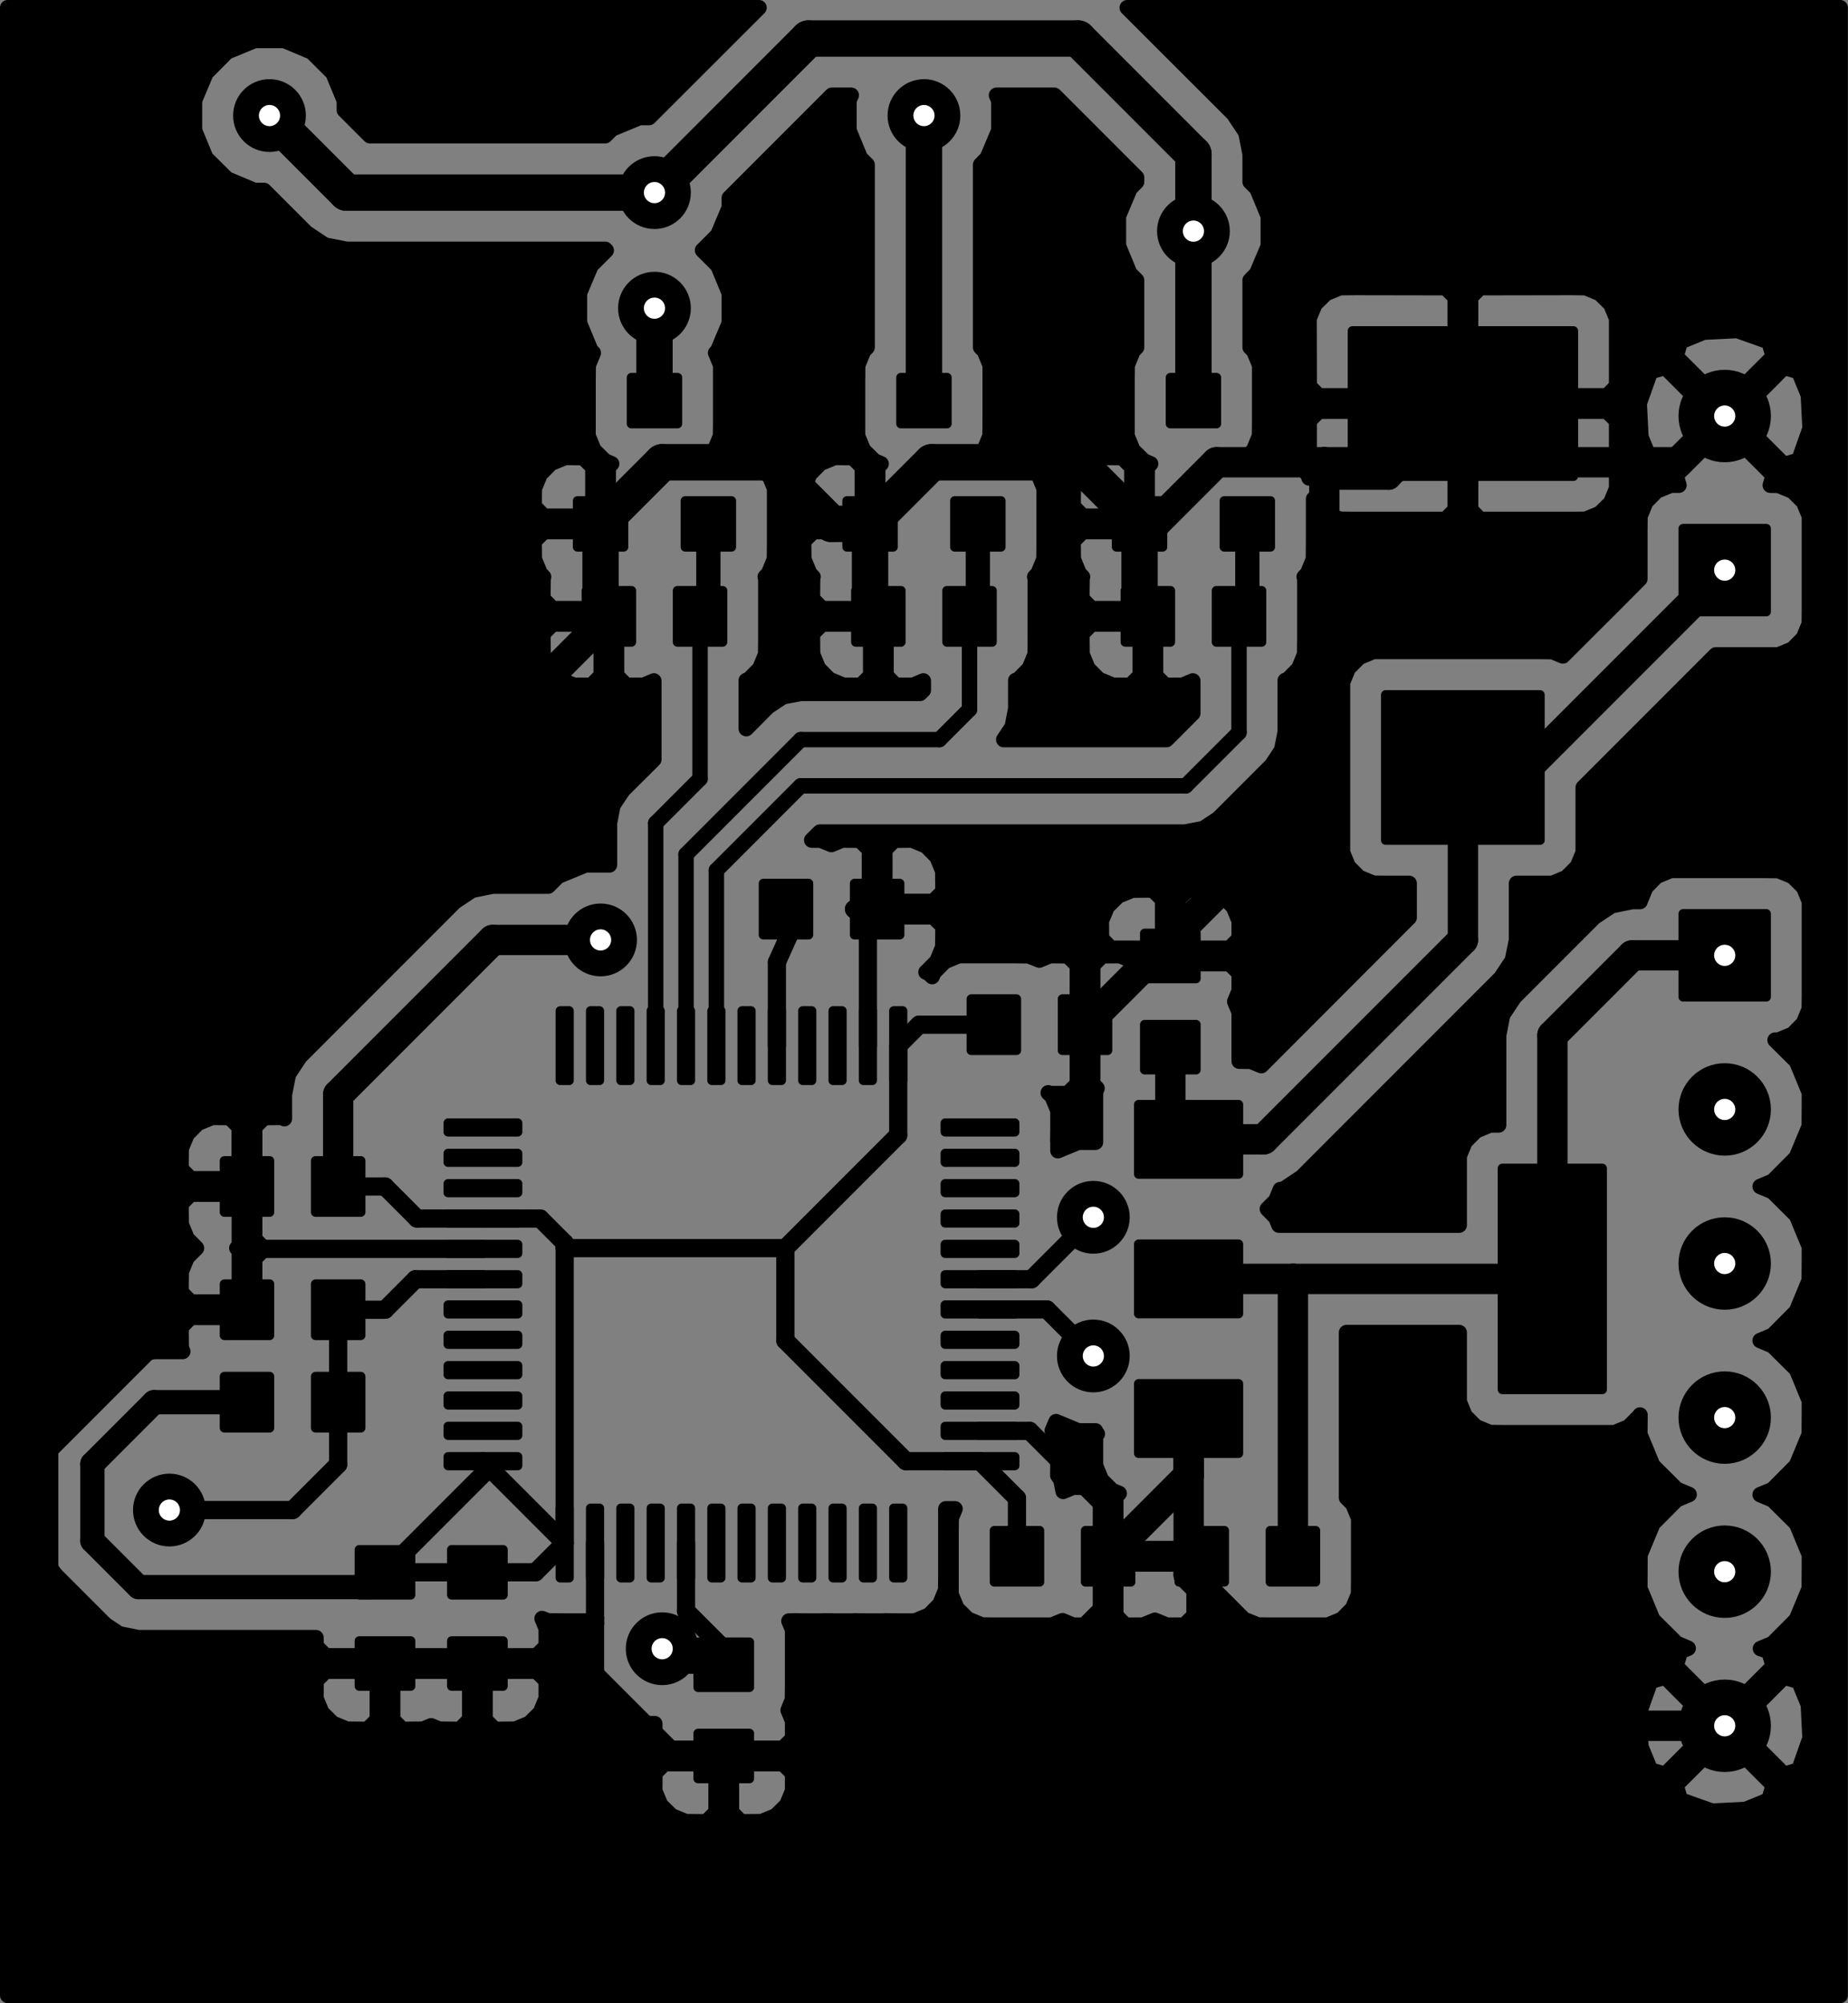 <?xml version="1.0" encoding="UTF-8" standalone="no"?>
<!-- Created with Inkscape (http://www.inkscape.org/) -->

<svg
   xmlns:dc="http://purl.org/dc/elements/1.1/"
   xmlns:cc="http://creativecommons.org/ns#"
   xmlns:rdf="http://www.w3.org/1999/02/22-rdf-syntax-ns#"
   xmlns:svg="http://www.w3.org/2000/svg"
   xmlns="http://www.w3.org/2000/svg"
   version="1.1"
   width="108.006"
   height="117.006"
   viewBox="0 0 12000.643 13000.678"
   id="svg2">
  <rect x="0" y="0" width="12000.643" height="13000.678" fill="#808080" stroke="none"/>
  <title
     id="title4">SVG Picture created as rxlamp-Back.svg date 2013/03/29 05:04:04 </title>
  <desc
     id="desc6">Picture generated by PCBNEW </desc>
  <defs
     id="defs656" />
  <g
     transform="translate(-18000.004,-19000.001)"
     id="g8"
     style="fill:#000000;fill-opacity:1;stroke:#000000;stroke-linecap:round;stroke-linejoin:round;stroke-opacity:1" />
  <g
     transform="translate(-18000.004,-19000.001)"
     id="g10"
     style="fill:#000000;fill-opacity:0;stroke:#000000;stroke-width:60;stroke-linecap:round;stroke-linejoin:round;stroke-opacity:1" />
  <g
     transform="translate(-18000.004,-19000.001)"
     id="g614"
     style="fill:#ffffff;fill-opacity:0;stroke:#ffffff;stroke-width:60;stroke-linecap:round;stroke-linejoin:round;stroke-opacity:1" />
  <g
     transform="translate(-18000.004,-19000.001)"
     id="g3635">
    <title
       id="title3957">rxlamp-cupper-back</title>
    <g
       id="g12"
       style="fill:#000000;fill-opacity:1;stroke:#000000;stroke-width:60;stroke-linecap:round;stroke-linejoin:round;stroke-opacity:1">
      <polyline
         id="polyline14"
         points="21750,22550 21750,22250 22050,22250 22050,22550 21750,22550 "
         style="fill-rule:evenodd" />
      <polyline
         id="polyline16"
         points="22450,22550 22450,22250 22750,22250 22750,22550 22450,22550 "
         style="fill-rule:evenodd" />
      <polyline
         id="polyline18"
         points="22100,21750 22100,21450 22400,21450 22400,21750 22100,21750 "
         style="fill-rule:evenodd" />
      <polyline
         id="polyline20"
         points="23500,22550 23500,22250 23800,22250 23800,22550 23500,22550 "
         style="fill-rule:evenodd" />
      <polyline
         id="polyline22"
         points="24200,22550 24200,22250 24500,22250 24500,22550 24200,22550 "
         style="fill-rule:evenodd" />
      <polyline
         id="polyline24"
         points="23850,21750 23850,21450 24150,21450 24150,21750 23850,21750 "
         style="fill-rule:evenodd" />
      <polyline
         id="polyline26"
         points="25250,22550 25250,22250 25550,22250 25550,22550 25250,22550 "
         style="fill-rule:evenodd" />
      <polyline
         id="polyline28"
         points="25950,22550 25950,22250 26250,22250 26250,22550 25950,22550 "
         style="fill-rule:evenodd" />
      <polyline
         id="polyline30"
         points="25600,21750 25600,21450 25900,21450 25900,21750 25600,21750 "
         style="fill-rule:evenodd" />
      <polyline
         id="polyline32"
         points="26043,28432 25394,28432 25394,27980 26043,27980 26043,28432 "
         style="fill-rule:evenodd" />
      <polyline
         id="polyline34"
         points="26043,27526 25394,27526 25394,27074 26043,27074 26043,27526 "
         style="fill-rule:evenodd" />
      <polyline
         id="polyline36"
         points="26043,26620 25394,26620 25394,26168 26043,26168 26043,26620 "
         style="fill-rule:evenodd" />
      <polyline
         id="polyline38"
         points="28405,28018 27756,28018 27756,26582 28405,26582 28405,28018 "
         style="fill-rule:evenodd" />
      <polyline
         id="polyline40"
         points="23251,24733 23251,25067 22957,25067 22957,24733 23251,24733 "
         style="fill-rule:evenodd" />
      <polyline
         id="polyline42"
         points="23843,24733 23843,25067 23549,25067 23549,24733 23843,24733 "
         style="fill-rule:evenodd" />
      <polyline
         id="polyline44"
         points="22533,30249 22867,30249 22867,30543 22533,30543 22533,30249 "
         style="fill-rule:evenodd" />
      <polyline
         id="polyline46"
         points="22533,29657 22867,29657 22867,29951 22533,29951 22533,29657 "
         style="fill-rule:evenodd" />
      <polyline
         id="polyline48"
         points="19751,27933 19751,28267 19457,28267 19457,27933 19751,27933 "
         style="fill-rule:evenodd" />
      <polyline
         id="polyline50"
         points="20343,27933 20343,28267 20049,28267 20049,27933 20343,27933 "
         style="fill-rule:evenodd" />
      <polyline
         id="polyline52"
         points="25899,23167 25899,22833 26193,22833 26193,23167 25899,23167 "
         style="fill-rule:evenodd" />
      <polyline
         id="polyline54"
         points="25307,23167 25307,22833 25601,22833 25601,23167 25307,23167 "
         style="fill-rule:evenodd" />
      <polyline
         id="polyline56"
         points="24149,23167 24149,22833 24443,22833 24443,23167 24149,23167 "
         style="fill-rule:evenodd" />
      <polyline
         id="polyline58"
         points="23557,23167 23557,22833 23851,22833 23851,23167 23557,23167 "
         style="fill-rule:evenodd" />
      <polyline
         id="polyline60"
         points="22399,23167 22399,22833 22693,22833 22693,23167 22399,23167 "
         style="fill-rule:evenodd" />
      <polyline
         id="polyline62"
         points="21807,23167 21807,22833 22101,22833 22101,23167 21807,23167 "
         style="fill-rule:evenodd" />
      <polyline
         id="polyline64"
         points="29470,22970 28930,22970 28930,22430 29470,22430 29470,22970 "
         style="fill-rule:evenodd" />
      <circle
         cx="29200"
         cy="21700"
         r="270"
         id="circle66" />
      <polyline
         id="polyline68"
         points="28930,24930 29470,24930 29470,25470 28930,25470 28930,24930 "
         style="fill-rule:evenodd" />
      <circle
         cx="29200"
         cy="26200"
         r="270"
         id="circle70" />
      <circle
         cx="29200"
         cy="27200"
         r="270"
         id="circle72" />
      <circle
         cx="29200"
         cy="28200"
         r="270"
         id="circle74" />
      <circle
         cx="29200"
         cy="29200"
         r="270"
         id="circle76" />
      <circle
         cx="29200"
         cy="30200"
         r="270"
         id="circle78" />
      <polyline
         id="polyline80"
         points="21362,27921 20910,27921 20910,27863 21362,27863 21362,27921 "
         style="fill-rule:evenodd" />
      <polyline
         id="polyline82"
         points="21362,27724 20910,27724 20910,27666 21362,27666 21362,27724 "
         style="fill-rule:evenodd" />
      <polyline
         id="polyline84"
         points="21362,27527 20910,27527 20910,27469 21362,27469 21362,27527 "
         style="fill-rule:evenodd" />
      <polyline
         id="polyline86"
         points="21362,27331 20910,27331 20910,27273 21362,27273 21362,27331 "
         style="fill-rule:evenodd" />
      <polyline
         id="polyline88"
         points="21362,27134 20910,27134 20910,27076 21362,27076 21362,27134 "
         style="fill-rule:evenodd" />
      <polyline
         id="polyline90"
         points="21362,28512 20910,28512 20910,28454 21362,28454 21362,28512 "
         style="fill-rule:evenodd" />
      <polyline
         id="polyline92"
         points="21362,28315 20910,28315 20910,28257 21362,28257 21362,28315 "
         style="fill-rule:evenodd" />
      <polyline
         id="polyline94"
         points="21362,28118 20910,28118 20910,28060 21362,28060 21362,28118 "
         style="fill-rule:evenodd" />
      <polyline
         id="polyline96"
         points="21696,26012 21638,26012 21638,25560 21696,25560 21696,26012 "
         style="fill-rule:evenodd" />
      <polyline
         id="polyline98"
         points="21893,26012 21835,26012 21835,25560 21893,25560 21893,26012 "
         style="fill-rule:evenodd" />
      <polyline
         id="polyline100"
         points="22090,26012 22032,26012 22032,25560 22090,25560 22090,26012 "
         style="fill-rule:evenodd" />
      <polyline
         id="polyline102"
         points="22287,26012 22229,26012 22229,25560 22287,25560 22287,26012 "
         style="fill-rule:evenodd" />
      <polyline
         id="polyline104"
         points="22484,26012 22426,26012 22426,25560 22484,25560 22484,26012 "
         style="fill-rule:evenodd" />
      <polyline
         id="polyline106"
         points="22681,26012 22623,26012 22623,25560 22681,25560 22681,26012 "
         style="fill-rule:evenodd" />
      <polyline
         id="polyline108"
         points="22877,26012 22819,26012 22819,25560 22877,25560 22877,26012 "
         style="fill-rule:evenodd" />
      <polyline
         id="polyline110"
         points="23074,26012 23016,26012 23016,25560 23074,25560 23074,26012 "
         style="fill-rule:evenodd" />
      <polyline
         id="polyline112"
         points="24590,26346 24138,26346 24138,26288 24590,26288 24590,26346 "
         style="fill-rule:evenodd" />
      <polyline
         id="polyline114"
         points="24590,26543 24138,26543 24138,26485 24590,26485 24590,26543 "
         style="fill-rule:evenodd" />
      <polyline
         id="polyline116"
         points="24590,26740 24138,26740 24138,26682 24590,26682 24590,26740 "
         style="fill-rule:evenodd" />
      <polyline
         id="polyline118"
         points="24590,26937 24138,26937 24138,26879 24590,26879 24590,26937 "
         style="fill-rule:evenodd" />
      <polyline
         id="polyline120"
         points="24590,27134 24138,27134 24138,27076 24590,27076 24590,27134 "
         style="fill-rule:evenodd" />
      <polyline
         id="polyline122"
         points="24590,27331 24138,27331 24138,27273 24590,27273 24590,27331 "
         style="fill-rule:evenodd" />
      <polyline
         id="polyline124"
         points="24590,27527 24138,27527 24138,27469 24590,27469 24590,27527 "
         style="fill-rule:evenodd" />
      <polyline
         id="polyline126"
         points="24590,27724 24138,27724 24138,27666 24590,27666 24590,27724 "
         style="fill-rule:evenodd" />
      <polyline
         id="polyline128"
         points="23862,29240 23804,29240 23804,28788 23862,28788 23862,29240 "
         style="fill-rule:evenodd" />
      <polyline
         id="polyline130"
         points="23665,29240 23607,29240 23607,28788 23665,28788 23665,29240 "
         style="fill-rule:evenodd" />
      <polyline
         id="polyline132"
         points="23468,29240 23410,29240 23410,28788 23468,28788 23468,29240 "
         style="fill-rule:evenodd" />
      <polyline
         id="polyline134"
         points="23271,29240 23213,29240 23213,28788 23271,28788 23271,29240 "
         style="fill-rule:evenodd" />
      <polyline
         id="polyline136"
         points="23074,29240 23016,29240 23016,28788 23074,28788 23074,29240 "
         style="fill-rule:evenodd" />
      <polyline
         id="polyline138"
         points="22877,29240 22819,29240 22819,28788 22877,28788 22877,29240 "
         style="fill-rule:evenodd" />
      <polyline
         id="polyline140"
         points="22681,29240 22623,29240 22623,28788 22681,28788 22681,29240 "
         style="fill-rule:evenodd" />
      <polyline
         id="polyline142"
         points="22484,29240 22426,29240 22426,28788 22484,28788 22484,29240 "
         style="fill-rule:evenodd" />
      <polyline
         id="polyline144"
         points="21362,26937 20910,26937 20910,26879 21362,26879 21362,26937 "
         style="fill-rule:evenodd" />
      <polyline
         id="polyline146"
         points="21362,26740 20910,26740 20910,26682 21362,26682 21362,26740 "
         style="fill-rule:evenodd" />
      <polyline
         id="polyline148"
         points="21362,26543 20910,26543 20910,26485 21362,26485 21362,26543 "
         style="fill-rule:evenodd" />
      <polyline
         id="polyline150"
         points="21362,26346 20910,26346 20910,26288 21362,26288 21362,26346 "
         style="fill-rule:evenodd" />
      <polyline
         id="polyline152"
         points="23271,26012 23213,26012 23213,25560 23271,25560 23271,26012 "
         style="fill-rule:evenodd" />
      <polyline
         id="polyline154"
         points="23468,26012 23410,26012 23410,25560 23468,25560 23468,26012 "
         style="fill-rule:evenodd" />
      <polyline
         id="polyline156"
         points="23665,26012 23607,26012 23607,25560 23665,25560 23665,26012 "
         style="fill-rule:evenodd" />
      <polyline
         id="polyline158"
         points="23862,26012 23804,26012 23804,25560 23862,25560 23862,26012 "
         style="fill-rule:evenodd" />
      <polyline
         id="polyline160"
         points="24590,27921 24138,27921 24138,27863 24590,27863 24590,27921 "
         style="fill-rule:evenodd" />
      <polyline
         id="polyline162"
         points="24590,28118 24138,28118 24138,28060 24590,28060 24590,28118 "
         style="fill-rule:evenodd" />
      <polyline
         id="polyline164"
         points="24590,28315 24138,28315 24138,28257 24590,28257 24590,28315 "
         style="fill-rule:evenodd" />
      <polyline
         id="polyline166"
         points="24590,28512 24138,28512 24138,28454 24590,28454 24590,28512 "
         style="fill-rule:evenodd" />
      <polyline
         id="polyline168"
         points="22287,29240 22229,29240 22229,28788 22287,28788 22287,29240 "
         style="fill-rule:evenodd" />
      <polyline
         id="polyline170"
         points="22090,29240 22032,29240 22032,28788 22090,28788 22090,29240 "
         style="fill-rule:evenodd" />
      <polyline
         id="polyline172"
         points="21893,29240 21835,29240 21835,28788 21893,28788 21893,29240 "
         style="fill-rule:evenodd" />
      <polyline
         id="polyline174"
         points="21696,29240 21638,29240 21638,28788 21696,28788 21696,29240 "
         style="fill-rule:evenodd" />
      <polyline
         id="polyline176"
         points="26998,23509 28001,23509 28001,24453 26998,24453 26998,23509 "
         style="fill-rule:evenodd" />
      <polyline
         id="polyline178"
         points="26782,21147 28218,21147 28218,22091 26782,22091 26782,21147 "
         style="fill-rule:evenodd" />
      <polyline
         id="polyline180"
         points="19751,27333 19751,27667 19457,27667 19457,27333 19751,27333 "
         style="fill-rule:evenodd" />
      <polyline
         id="polyline182"
         points="20343,27333 20343,27667 20049,27667 20049,27333 20343,27333 "
         style="fill-rule:evenodd" />
      <polyline
         id="polyline184"
         points="21267,29351 20933,29351 20933,29057 21267,29057 21267,29351 "
         style="fill-rule:evenodd" />
      <polyline
         id="polyline186"
         points="21267,29943 20933,29943 20933,29649 21267,29649 21267,29943 "
         style="fill-rule:evenodd" />
      <polyline
         id="polyline188"
         points="20049,26867 20049,26533 20343,26533 20343,26867 20049,26867 "
         style="fill-rule:evenodd" />
      <polyline
         id="polyline190"
         points="19457,26867 19457,26533 19751,26533 19751,26867 19457,26867 "
         style="fill-rule:evenodd" />
      <polyline
         id="polyline192"
         points="20667,29351 20333,29351 20333,29057 20667,29057 20667,29351 "
         style="fill-rule:evenodd" />
      <polyline
         id="polyline194"
         points="20667,29943 20333,29943 20333,29649 20667,29649 20667,29943 "
         style="fill-rule:evenodd" />
      <polyline
         id="polyline196"
         points="24601,25483 24601,25817 24307,25817 24307,25483 24601,25483 "
         style="fill-rule:evenodd" />
      <polyline
         id="polyline198"
         points="25193,25483 25193,25817 24899,25817 24899,25483 25193,25483 "
         style="fill-rule:evenodd" />
      <polyline
         id="polyline200"
         points="24751,28933 24751,29267 24457,29267 24457,28933 24751,28933 "
         style="fill-rule:evenodd" />
      <polyline
         id="polyline202"
         points="25343,28933 25343,29267 25049,29267 25049,28933 25343,28933 "
         style="fill-rule:evenodd" />
      <polyline
         id="polyline204"
         points="26249,29267 26249,28933 26543,28933 26543,29267 26249,29267 "
         style="fill-rule:evenodd" />
      <polyline
         id="polyline206"
         points="25657,29267 25657,28933 25951,28933 25951,29267 25657,29267 "
         style="fill-rule:evenodd" />
      <polyline
         id="polyline208"
         points="25433,25649 25767,25649 25767,25943 25433,25943 25433,25649 "
         style="fill-rule:evenodd" />
      <polyline
         id="polyline210"
         points="25433,25057 25767,25057 25767,25351 25433,25351 25433,25057 "
         style="fill-rule:evenodd" />
      <circle
         cx="22300"
         cy="29700"
         r="206.22"
         id="circle212" />
      <circle
         cx="25100"
         cy="26900"
         r="206.22"
         id="circle214" />
      <circle
         cx="25100"
         cy="27800"
         r="206.22"
         id="circle216" />
      <circle
         cx="19100"
         cy="28800"
         r="206.22"
         id="circle218" />
      <circle
         cx="21900"
         cy="25100"
         r="206.22"
         id="circle220" />
      <circle
         cx="24000"
         cy="19750"
         r="206.22"
         id="circle222" />
      <circle
         cx="19750"
         cy="19750"
         r="206.22"
         id="circle224" />
      <circle
         cx="22250"
         cy="20250"
         r="206.22"
         id="circle226" />
      <circle
         cx="25750"
         cy="20500"
         r="206.22"
         id="circle228" />
      <circle
         cx="22250"
         cy="21000"
         r="206.22"
         id="circle230" />
    </g>
    <g
       id="g232"
       style="fill:#000000;fill-opacity:1;stroke:#000000;stroke-width:100;stroke-linecap:round;stroke-linejoin:round;stroke-opacity:1">
      <path
         d="m 22258,25786 0,-1444"
         id="path234" />
      <path
         d="m 22546,24054 0,-1054"
         id="path236" />
      <path
         d="m 22258,24342 288,-288"
         id="path238" />
    </g>
    <g
       id="g240"
       style="fill:#000000;fill-opacity:1;stroke:#000000;stroke-width:157.48;stroke-linecap:round;stroke-linejoin:round;stroke-opacity:1">
      <path
         d="m 22600,22400 0,546"
         id="path242" />
      <path
         d="m 22600,22946 -54,54"
         id="path244" />
    </g>
    <g
       id="g246"
       style="fill:#000000;fill-opacity:1;stroke:#000000;stroke-width:118.11;stroke-linecap:round;stroke-linejoin:round;stroke-opacity:1">
      <path
         d="m 22700,29804 -296,0"
         id="path248" />
      <path
         d="m 22404,29804 -104,-104"
         id="path250" />
      <path
         d="m 22700,29804 0,-104"
         id="path252" />
      <path
         d="m 22455,29455 0,-441"
         id="path254" />
      <path
         d="m 22700,29700 -245,-245"
         id="path256" />
    </g>
    <g
       id="g258"
       style="fill:#000000;fill-opacity:1;stroke:#000000;stroke-width:100;stroke-linecap:round;stroke-linejoin:round;stroke-opacity:1">
      <path
         d="m 22455,25786 0,-1241"
         id="path260" />
      <path
         d="m 24296,23604 0,-604"
         id="path262" />
      <path
         d="m 24100,23800 196,-196"
         id="path264" />
      <path
         d="m 23200,23800 900,0"
         id="path266" />
      <path
         d="m 22455,24545 745,-745"
         id="path268" />
    </g>
    <g
       id="g270"
       style="fill:#000000;fill-opacity:1;stroke:#000000;stroke-width:157.48;stroke-linecap:round;stroke-linejoin:round;stroke-opacity:1">
      <path
         d="m 24350,22400 0,546"
         id="path272" />
      <path
         d="m 24350,22946 -54,54"
         id="path274" />
    </g>
    <g
       id="g276"
       style="fill:#000000;fill-opacity:1;stroke:#000000;stroke-width:118.11;stroke-linecap:round;stroke-linejoin:round;stroke-opacity:1">
      <path
         d="m 24364,27302 334,0"
         id="path278" />
      <path
         d="m 24698,27302 402,-402"
         id="path280" />
      <path
         d="m 24364,27498 434,0"
         id="path282" />
      <path
         d="m 24798,27498 302,302"
         id="path284" />
      <path
         d="m 20196,28100 0,404"
         id="path286" />
      <path
         d="m 19900,28800 -800,0"
         id="path288" />
      <path
         d="m 20196,28504 -296,296"
         id="path290" />
      <path
         d="m 20196,28100 0,-600"
         id="path292" />
      <path
         d="m 20196,27500 304,0"
         id="path294" />
      <path
         d="m 20698,27302 438,0"
         id="path296" />
      <path
         d="m 20500,27500 198,-198"
         id="path298" />
    </g>
    <g
       id="g300"
       style="fill:#000000;fill-opacity:1;stroke:#000000;stroke-width:100;stroke-linecap:round;stroke-linejoin:round;stroke-opacity:1">
      <path
         d="m 22652,25786 0,-1138"
         id="path302" />
      <path
         d="m 26046,23754 0,-754"
         id="path304" />
      <path
         d="m 25700,24100 346,-346"
         id="path306" />
      <path
         d="m 23200,24100 2500,0"
         id="path308" />
      <path
         d="m 22652,24648 548,-548"
         id="path310" />
    </g>
    <g
       id="g312"
       style="fill:#000000;fill-opacity:1;stroke:#000000;stroke-width:157.48;stroke-linecap:round;stroke-linejoin:round;stroke-opacity:1">
      <path
         d="m 26100,22400 0,546"
         id="path314" />
      <path
         d="m 26100,22946 -54,54"
         id="path316" />
      <path
         d="m 19604,28100 -604,0"
         id="path318" />
      <path
         d="m 20404,29300 96,-96"
         id="path320" />
      <path
         d="m 18900,29300 1504,0"
         id="path322" />
      <path
         d="m 18600,29000 300,300"
         id="path324" />
      <path
         d="m 18600,28500 0,500"
         id="path326" />
      <path
         d="m 19000,28100 -400,400"
         id="path328" />
    </g>
    <g
       id="g330"
       style="fill:#000000;fill-opacity:1;stroke:#000000;stroke-width:196.85;stroke-linecap:round;stroke-linejoin:round;stroke-opacity:1">
      <path
         d="m 26396,29100 0,-1800"
         id="path332" />
      <path
         d="m 26396,27300 4,0"
         id="path334" />
      <path
         d="m 20196,26700 0,-596"
         id="path336" />
      <path
         d="m 21200,25100 700,0"
         id="path338" />
      <path
         d="m 20196,26104 1004,-1004"
         id="path340" />
      <path
         d="m 28081,27300 0,-1581"
         id="path342" />
      <path
         d="m 28081,25719 519,-519"
         id="path344" />
      <path
         d="m 28600,25200 600,0"
         id="path346" />
      <path
         d="m 25719,27300 681,0"
         id="path348" />
      <path
         d="m 26400,27300 1681,0"
         id="path350" />
    </g>
    <g
       id="g352"
       style="fill:#000000;fill-opacity:1;stroke:#000000;stroke-width:118.11;stroke-linecap:round;stroke-linejoin:round;stroke-opacity:1">
      <path
         d="m 24454,25650 -485,0"
         id="path354" />
      <path
         d="m 23969,25650 -136,136"
         id="path356" />
      <path
         d="m 24604,29100 0,-377"
         id="path358" />
      <path
         d="m 24604,28723 -240,-240"
         id="path360" />
      <path
         d="m 21136,28483 0,85"
         id="path362" />
      <path
         d="m 21136,28568 -636,636"
         id="path364" />
      <path
         d="m 24364,28483 -481,0"
         id="path366" />
      <path
         d="m 23100,27700 0,-600"
         id="path368" />
      <path
         d="m 23883,28483 -783,-783"
         id="path370" />
      <path
         d="m 21667,27100 1433,0"
         id="path372" />
      <path
         d="m 23833,26367 0,-581"
         id="path374" />
      <path
         d="m 23100,27100 733,-733"
         id="path376" />
      <path
         d="m 21136,26908 372,0"
         id="path378" />
      <path
         d="m 21667,27067 0,33"
         id="path380" />
      <path
         d="m 21667,27100 0,1914"
         id="path382" />
      <path
         d="m 21508,26908 159,159"
         id="path384" />
      <path
         d="m 21136,28483 531,531"
         id="path386" />
      <path
         d="m 21100,29204 377,0"
         id="path388" />
      <path
         d="m 21477,29204 190,-190"
         id="path390" />
      <path
         d="m 20500,29204 600,0"
         id="path392" />
      <path
         d="m 20196,26700 304,0"
         id="path394" />
      <path
         d="m 20708,26908 428,0"
         id="path396" />
      <path
         d="m 20500,26700 208,208"
         id="path398" />
    </g>
    <g
       id="g400"
       style="fill:#000000;fill-opacity:1;stroke:#000000;stroke-width:196.85;stroke-linecap:round;stroke-linejoin:round;stroke-opacity:1">
      <path
         d="m 25600,25796 0,479"
         id="path402" />
      <path
         d="m 25600,26275 119,119"
         id="path404" />
      <path
         d="m 25719,26394 487,0"
         id="path406" />
      <path
         d="m 27500,25100 0,-1119"
         id="path408" />
      <path
         d="m 26206,26394 1294,-1294"
         id="path410" />
      <path
         d="m 27500,23981 419,0"
         id="path412" />
      <path
         d="m 27919,23981 1281,-1281"
         id="path414" />
    </g>
    <g
       id="g416"
       style="fill:#000000;fill-opacity:1;stroke:#000000;stroke-width:157.48;stroke-linecap:round;stroke-linejoin:round;stroke-opacity:1">
      <path
         d="m 26600,22100 419,0"
         id="path418" />
      <path
         d="m 27019,22100 481,-481"
         id="path420" />
      <path
         d="m 25046,25650 4,0"
         id="path422" />
      <path
         d="m 25050,25650 446,-446"
         id="path424" />
      <path
         d="m 25496,25204 104,0"
         id="path426" />
    </g>
    <g
       id="g428"
       style="fill:#000000;fill-opacity:1;stroke:#000000;stroke-width:196.85;stroke-linecap:round;stroke-linejoin:round;stroke-opacity:1">
      <path
         d="m 19604,26700 0,-1350"
         id="path430" />
      <path
         d="m 19604,25350 2350,-2350"
         id="path432" />
    </g>
    <g
       id="g434"
       style="fill:#000000;fill-opacity:1;stroke:#000000;stroke-width:157.48;stroke-linecap:round;stroke-linejoin:round;stroke-opacity:1">
      <path
         d="m 19604,27500 -404,0"
         id="path436" />
      <path
         d="m 18896,29796 1604,0"
         id="path438" />
      <path
         d="m 18300,29200 596,596"
         id="path440" />
      <path
         d="m 18300,28400 0,800"
         id="path442" />
      <path
         d="m 19200,27500 -900,900"
         id="path444" />
    </g>
    <g
       id="g446"
       style="fill:#000000;fill-opacity:1;stroke:#000000;stroke-width:118.11;stroke-linecap:round;stroke-linejoin:round;stroke-opacity:1">
      <path
         d="m 19604,27004 0,-304"
         id="path448" />
      <path
         d="m 19705,27105 -101,-101"
         id="path450" />
      <path
         d="m 19604,27500 0,-294"
         id="path452" />
      <path
         d="m 21136,27105 -1431,0"
         id="path454" />
      <path
         d="m 19604,27206 101,-101"
         id="path456" />
    </g>
    <g
       id="g458"
       style="fill:#000000;fill-opacity:1;stroke:#000000;stroke-width:196.85;stroke-linecap:round;stroke-linejoin:round;stroke-opacity:1">
      <path
         d="m 25050,25650 1550,-1550"
         id="path460" />
      <path
         d="m 26600,24100 0,-2000"
         id="path462" />
      <path
         d="m 26600,22100 0,-100"
         id="path464" />
      <path
         d="m 25719,28206 0,1013"
         id="path466" />
      <path
         d="m 26700,30200 2500,0"
         id="path468" />
      <path
         d="m 25719,29219 981,981"
         id="path470" />
      <path
         d="m 25719,28206 0,371"
         id="path472" />
      <path
         d="m 25719,28577 -523,523"
         id="path474" />
      <path
         d="m 25400,22400 100,0"
         id="path476" />
      <path
         d="m 25500,22400 400,-400"
         id="path478" />
      <path
         d="m 25900,22000 700,0"
         id="path480" />
      <path
         d="m 28900,22000 300,-300"
         id="path482" />
      <path
         d="m 26600,22000 2300,0"
         id="path484" />
    </g>
    <g
       id="g486"
       style="fill:#000000;fill-opacity:1;stroke:#000000;stroke-width:118.11;stroke-linecap:round;stroke-linejoin:round;stroke-opacity:1">
      <path
         d="m 23546,24900 1154,0"
         id="path488" />
      <path
         d="m 23636,24990 -90,-90"
         id="path490" />
      <path
         d="m 23636,25786 0,-796"
         id="path492" />
      <path
         d="m 24700,24900 346,346"
         id="path494" />
      <path
         d="m 25046,25246 0,404"
         id="path496" />
      <path
         d="m 22700,30396 1504,0"
         id="path498" />
      <path
         d="m 25196,29404 0,-304"
         id="path500" />
      <path
         d="m 24204,30396 992,-992"
         id="path502" />
      <path
         d="m 24364,28286 322,0"
         id="path504" />
      <path
         d="m 24686,28286 510,510"
         id="path506" />
      <path
         d="m 25196,28796 0,304"
         id="path508" />
      <path
         d="m 21864,29500 0,364"
         id="path510" />
      <path
         d="m 22396,30396 304,0"
         id="path512" />
      <path
         d="m 21864,29864 532,532"
         id="path514" />
      <path
         d="m 21100,29796 504,0"
         id="path516" />
      <path
         d="m 21864,29536 0,-36"
         id="path518" />
      <path
         d="m 21864,29500 0,-486"
         id="path520" />
      <path
         d="m 21604,29796 260,-260"
         id="path522" />
      <path
         d="m 20500,29796 600,0"
         id="path524" />
    </g>
    <g
       id="g526"
       style="fill:#000000;fill-opacity:1;stroke:#000000;stroke-width:236.22;stroke-linecap:round;stroke-linejoin:round;stroke-opacity:1">
      <path
         d="m 21900,22400 0,546"
         id="path528" />
      <path
         d="m 21900,22946 54,54"
         id="path530" />
      <path
         d="m 23650,22400 0,546"
         id="path532" />
      <path
         d="m 23650,22946 54,54"
         id="path534" />
      <path
         d="m 25400,22400 0,546"
         id="path536" />
      <path
         d="m 25400,22946 54,54"
         id="path538" />
      <path
         d="m 23650,22400 -250,0"
         id="path540" />
      <path
         d="m 22300,22000 -400,400"
         id="path542" />
      <path
         d="m 23000,22000 -700,0"
         id="path544" />
      <path
         d="m 23400,22400 -400,-400"
         id="path546" />
      <path
         d="m 25400,22400 -400,-400"
         id="path548" />
      <path
         d="m 24050,22000 -400,400"
         id="path550" />
      <path
         d="m 25000,22000 -950,0"
         id="path552" />
    </g>
    <g
       id="g554"
       style="fill:#000000;fill-opacity:1;stroke:#000000;stroke-width:118.11;stroke-linecap:round;stroke-linejoin:round;stroke-opacity:1">
      <path
         d="m 23054,24900 146,0"
         id="path556" />
      <path
         d="m 23045,25245 0,541"
         id="path558" />
      <path
         d="m 23200,24900 -155,345"
         id="path560" />
    </g>
    <g
       id="g562"
       style="fill:#000000;fill-opacity:1;stroke:#000000;stroke-width:236.22;stroke-linecap:round;stroke-linejoin:round;stroke-opacity:1">
      <path
         d="m 24000,21600 0,-1850"
         id="path564" />
      <path
         d="m 22250,20250 -2000,0"
         id="path566" />
      <path
         d="m 20250,20250 -500,-500"
         id="path568" />
      <path
         d="m 25750,20500 0,-500"
         id="path570" />
      <path
         d="m 23250,19250 -1000,1000"
         id="path572" />
      <path
         d="m 25000,19250 -1750,0"
         id="path574" />
      <path
         d="m 25750,20000 -750,-750"
         id="path576" />
      <path
         d="m 25750,20500 0,1100"
         id="path578" />
      <path
         d="m 22250,21600 0,-600"
         id="path580" />
    </g>
    <g
       id="g582"
       style="fill:#000000;fill-opacity:1;stroke:#000000;stroke-width:60;stroke-linecap:round;stroke-linejoin:round;stroke-opacity:1">
      <polyline
         id="polyline584"
         points="23996,23479 23975,23500 23654,23500 23654,23384 23654,23050 23339,23050 23277,23112 23276,23147 23277,23246 23315,23338 23385,23409 23477,23447 23591,23447 23654,23384 23654,23500 23200,23500 23085,23522 22987,23587 22846,23729 22846,23416 22864,23409 22934,23338 22972,23246 22973,23147 22973,22753 22969,22744 22991,22721 23029,22629 23030,22530 23030,22170 22992,22078 22921,22008 22829,21970 22730,21969 22593,21969 22641,21921 22679,21829 22680,21730 22680,21370 22647,21290 22661,21275 22736,21097 22736,20903 22662,20724 22562,20624 22661,20525 22736,20347 22736,20284 23402,19618 23528,19618 23513,19652 23513,19846 23587,20025 23631,20069 23631,21254 23608,21278 23570,21370 23569,21469 23569,21829 23607,21921 23678,21991 23722,22010 23700,22032 23700,22300 23700,22350 23700,22450 23600,22450 23600,22350 23600,22032 23537,21970 23420,21969 23328,22007 23258,22078 23220,22170 23219,22269 23220,22287 23282,22350 23600,22350 23600,22450 23550,22450 23282,22450 23220,22512 23219,22530 23220,22629 23258,22721 23280,22744 23277,22753 23276,22852 23277,22887 23339,22950 23604,22950 23654,22950 23754,22950 23754,23050 23754,23100 23754,23384 23816,23447 23930,23447 23996,23419 23996,23479 "
         style="fill-rule:evenodd" />
    </g>
    <g
       id="g586"
       style="fill:#000000;fill-opacity:0;stroke:#000000;stroke-width:100;stroke-linecap:round;stroke-linejoin:round;stroke-opacity:1">
      <polyline
         id="polyline588"
         points="23996,23479 23975,23500 23654,23500 23654,23384 23654,23050 23339,23050 23277,23112 23276,23147 23277,23246 23315,23338 23385,23409 23477,23447 23591,23447 23654,23384 23654,23500 23200,23500 23085,23522 22987,23587 22846,23729 22846,23416 22864,23409 22934,23338 22972,23246 22973,23147 22973,22753 22969,22744 22991,22721 23029,22629 23030,22530 23030,22170 22992,22078 22921,22008 22829,21970 22730,21969 22593,21969 22641,21921 22679,21829 22680,21730 22680,21370 22647,21290 22661,21275 22736,21097 22736,20903 22662,20724 22562,20624 22661,20525 22736,20347 22736,20284 23402,19618 23528,19618 23513,19652 23513,19846 23587,20025 23631,20069 23631,21254 23608,21278 23570,21370 23569,21469 23569,21829 23607,21921 23678,21991 23722,22010 23700,22032 23700,22300 23700,22350 23700,22450 23600,22450 23600,22350 23600,22032 23537,21970 23420,21969 23328,22007 23258,22078 23220,22170 23219,22269 23220,22287 23282,22350 23600,22350 23600,22450 23550,22450 23282,22450 23220,22512 23219,22530 23220,22629 23258,22721 23280,22744 23277,22753 23276,22852 23277,22887 23339,22950 23604,22950 23654,22950 23754,22950 23754,23050 23754,23100 23754,23384 23816,23447 23930,23447 23996,23419 23996,23479 "
         fill="none;" />
    </g>
    <g
       id="g590"
       style="fill:#000000;fill-opacity:1;stroke:#000000;stroke-width:60;stroke-linecap:round;stroke-linejoin:round;stroke-opacity:1">
      <polyline
         id="polyline592"
         points="25746,23629 25575,23800 25404,23800 25404,23384 25404,23050 25089,23050 25027,23112 25026,23147 25027,23246 25065,23338 25135,23409 25227,23447 25341,23447 25404,23384 25404,23800 24518,23800 24573,23718 24595,23604 24596,23604 24596,23416 24614,23409 24684,23338 24722,23246 24723,23147 24723,22753 24719,22744 24741,22721 24779,22629 24780,22530 24780,22170 24742,22078 24671,22008 24579,21970 24480,21969 24343,21969 24391,21921 24429,21829 24430,21730 24430,21370 24392,21278 24368,21254 24368,20069 24411,20025 24486,19847 24486,19653 24471,19618 24847,19618 25381,20152 25381,20180 25338,20224 25263,20402 25263,20596 25337,20775 25381,20819 25381,21254 25358,21278 25320,21370 25319,21469 25319,21829 25357,21921 25428,21991 25472,22010 25450,22032 25450,22300 25450,22350 25450,22450 25350,22450 25350,22350 25350,22032 25287,21970 25170,21969 25078,22007 25008,22078 24970,22170 24969,22269 24970,22287 25032,22350 25350,22350 25350,22450 25300,22450 25032,22450 24970,22512 24969,22530 24970,22629 25008,22721 25030,22744 25027,22753 25026,22852 25027,22887 25089,22950 25354,22950 25404,22950 25504,22950 25504,23050 25504,23100 25504,23384 25566,23447 25680,23447 25746,23419 25746,23629 "
         style="fill-rule:evenodd" />
    </g>
    <g
       id="g594"
       style="fill:#000000;fill-opacity:0;stroke:#000000;stroke-width:100;stroke-linecap:round;stroke-linejoin:round;stroke-opacity:1">
      <polyline
         id="polyline596"
         points="25746,23629 25575,23800 25404,23800 25404,23384 25404,23050 25089,23050 25027,23112 25026,23147 25027,23246 25065,23338 25135,23409 25227,23447 25341,23447 25404,23384 25404,23800 24518,23800 24573,23718 24595,23604 24596,23604 24596,23416 24614,23409 24684,23338 24722,23246 24723,23147 24723,22753 24719,22744 24741,22721 24779,22629 24780,22530 24780,22170 24742,22078 24671,22008 24579,21970 24480,21969 24343,21969 24391,21921 24429,21829 24430,21730 24430,21370 24392,21278 24368,21254 24368,20069 24411,20025 24486,19847 24486,19653 24471,19618 24847,19618 25381,20152 25381,20180 25338,20224 25263,20402 25263,20596 25337,20775 25381,20819 25381,21254 25358,21278 25320,21370 25319,21469 25319,21829 25357,21921 25428,21991 25472,22010 25450,22032 25450,22300 25450,22350 25450,22450 25350,22450 25350,22350 25350,22032 25287,21970 25170,21969 25078,22007 25008,22078 24970,22170 24969,22269 24970,22287 25032,22350 25350,22350 25350,22450 25300,22450 25032,22450 24970,22512 24969,22530 24970,22629 25008,22721 25030,22744 25027,22753 25026,22852 25027,22887 25089,22950 25354,22950 25404,22950 25504,22950 25504,23050 25504,23100 25504,23384 25566,23447 25680,23447 25746,23419 25746,23629 "
         fill="none;" />
    </g>
    <g
       id="g598"
       style="fill:#000000;fill-opacity:1;stroke:#000000;stroke-width:60;stroke-linecap:round;stroke-linejoin:round;stroke-opacity:1">
      <polyline
         id="polyline600"
         points="25769,28256 25669,28256 25669,28156 25769,28156 25769,28256 "
         style="fill-rule:evenodd" />
    </g>
    <g
       id="g602"
       style="fill:#000000;fill-opacity:0;stroke:#000000;stroke-width:100;stroke-linecap:round;stroke-linejoin:round;stroke-opacity:1">
      <polyline
         id="polyline604"
         points="25769,28256 25669,28256 25669,28156 25769,28156 25769,28256 "
         fill="none;" />
    </g>
    <g
       id="g606"
       style="fill:#000000;fill-opacity:1;stroke:#000000;stroke-width:60;stroke-linecap:round;stroke-linejoin:round;stroke-opacity:1">
      <polyline
         id="polyline608"
         points="29950,31950 29754,31950 29754,30281 29754,21781 29743,21563 29681,21412 29585,21384 29515,21455 29515,21314 29487,21218 29281,21145 29063,21156 28912,21218 28884,21314 29200,21629 29515,21314 29515,21455 29270,21700 29585,22015 29681,21987 29754,21781 29754,30281 29743,30063 29681,29912 29585,29884 29270,30200 29585,30515 29681,30487 29754,30281 29754,31950 29515,31950 29515,30585 29200,30270 29129,30341 29129,30200 28814,29884 28718,29912 28645,30118 28656,30336 28718,30487 28814,30515 29129,30200 29129,30341 28884,30585 28912,30681 29118,30754 29336,30743 29487,30681 29515,30585 29515,31950 25754,31950 25754,29484 25754,29150 25560,29150 25439,29150 25246,29150 25246,29484 25308,29547 25422,29547 25500,29515 25577,29547 25691,29547 25754,29484 25754,31950 23147,31950 23147,30622 23147,30508 23084,30446 22750,30446 22750,30760 22812,30823 22847,30823 22946,30822 23038,30784 23109,30714 23147,30622 23147,31950 22650,31950 22650,30760 22650,30446 22315,30446 22253,30508 22252,30622 22290,30714 22361,30784 22453,30822 22552,30823 22587,30823 22650,30760 22650,31950 21547,31950 21547,30022 21547,29908 21484,29846 21150,29846 21150,30160 21212,30223 21247,30223 21346,30222 21438,30184 21509,30114 21547,30022 21547,31950 21050,31950 21050,30160 21050,29846 20884,29846 20715,29846 20550,29846 20550,30160 20612,30223 20647,30223 20746,30222 20800,30200 20853,30222 20952,30223 20987,30223 21050,30160 21050,31950 20450,31950 20450,30160 20450,29846 20115,29846 20053,29908 20052,30022 20090,30114 20161,30184 20253,30222 20352,30223 20387,30223 20450,30160 20450,31950 18050,31950 18050,19050 22929,19050 22215,19763 22153,19763 21974,19837 21930,19881 20402,19881 20236,19715 20236,19653 20162,19474 20025,19338 19847,19263 19653,19263 19474,19337 19338,19474 19263,19652 19263,19846 19337,20025 19474,20161 19652,20236 19715,20236 19989,20510 20109,20590 20250,20618 21930,20618 21937,20625 21838,20724 21763,20902 21763,21096 21837,21275 21853,21290 21820,21370 21819,21469 21819,21829 21857,21921 21928,21991 21972,22010 21950,22032 21950,22300 21950,22350 21950,22450 21850,22450 21850,22350 21850,22032 21787,21970 21670,21969 21578,22007 21508,22078 21470,22170 21469,22269 21470,22287 21532,22350 21850,22350 21850,22450 21800,22450 21532,22450 21470,22512 21469,22530 21470,22629 21508,22721 21530,22744 21527,22753 21526,22852 21527,22887 21589,22950 21854,22950 21904,22950 22004,22950 22004,23050 22004,23100 22004,23384 22066,23447 22180,23447 22246,23419 22246,23929 22045,24129 21980,24227 21958,24342 21958,24613 21904,24613 21904,23384 21904,23050 21589,23050 21527,23112 21526,23147 21527,23246 21565,23338 21635,23409 21727,23447 21841,23447 21904,23384 21904,24613 21803,24613 21624,24687 21560,24751 21200,24751 21199,24751 21066,24778 20953,24853 20953,24853 19949,25857 19874,25970 19869,25992 19847,26104 19847,26104 19847,26260 19830,26252 19716,26253 19654,26315 19654,26600 19654,26650 19654,26750 19654,26800 19654,27084 19669,27100 19654,27115 19654,27400 19654,27450 19654,27550 19554,27550 19554,27450 19554,27115 19538,27100 19554,27084 19554,26750 19554,26650 19554,26315 19491,26253 19377,26252 19285,26290 19215,26361 19177,26453 19176,26552 19177,26587 19239,26650 19554,26650 19554,26750 19239,26750 19177,26812 19176,26847 19177,26946 19215,27038 19276,27100 19215,27161 19177,27253 19176,27352 19177,27387 19239,27450 19554,27450 19554,27550 19504,27550 19239,27550 19177,27612 19176,27647 19177,27746 19187,27771 19000,27771 18874,27796 18767,27867 18767,27867 18767,27867 18367,28267 18296,28374 18271,28500 18271,29000 18296,29125 18367,29232 18667,29532 18667,29532 18774,29603 18899,29628 18900,29628 20052,29628 20053,29683 20115,29746 20400,29746 20450,29746 20550,29746 20600,29746 20715,29746 20884,29746 21000,29746 21050,29746 21150,29746 21200,29746 21484,29746 21547,29683 21547,29569 21520,29504 21520,29504 21558,29519 21657,29520 21775,29520 21775,29520 21772,29520 21848,29520 21848,29520 21854,29520 21848,29520 21813,29602 21813,29796 21887,29975 22024,30111 22202,30186 22252,30186 22253,30283 22315,30346 22600,30346 22650,30346 22750,30346 22800,30346 23084,30346 23147,30283 23147,30169 23118,30099 23146,30030 23147,29931 23147,29577 23123,29520 23153,29520 23153,29519 23232,29520 23350,29520 23350,29519 23429,29520 23547,29520 23547,29519 23626,29520 23744,29520 23744,29519 23823,29520 23941,29520 24033,29482 24103,29411 24141,29319 24142,29220 24142,28792 24202,28792 24177,28853 24176,28952 24176,29346 24214,29438 24285,29508 24377,29546 24476,29547 24830,29547 24900,29518 24969,29547 25083,29547 25146,29484 25146,29200 25146,29150 25146,29050 25146,29000 25146,28715 25083,28653 24969,28652 24904,28679 24889,28604 24889,28604 24869,28575 24870,28492 24870,28394 24870,28374 24833,28285 24858,28226 25002,28286 25114,28286 25114,28306 25126,28306 25114,28318 25114,28511 25152,28603 25222,28673 25268,28692 25246,28715 25246,29050 25439,29050 25560,29050 25704,29050 25754,29050 25854,29050 25854,29150 25854,29200 25854,29484 25916,29547 26030,29547 26100,29518 26169,29546 26268,29547 26622,29547 26714,29509 26784,29438 26822,29346 26823,29247 26823,28853 26785,28761 26744,28720 26744,27648 27476,27648 27476,28097 27514,28189 27584,28259 27676,28297 27776,28298 28485,28298 28576,28260 28647,28189 28650,28183 28649,28308 28733,28511 28888,28665 28969,28699 28888,28733 28734,28888 28650,29090 28649,29308 28733,29511 28888,29665 28963,29697 28912,29718 28884,29814 29200,30129 29515,29814 29487,29718 29432,29699 29511,29666 29665,29511 29749,29309 29750,29091 29666,28888 29511,28734 29430,28700 29511,28666 29665,28511 29749,28309 29750,28091 29666,27888 29511,27734 29430,27700 29511,27666 29665,27511 29749,27309 29750,27091 29666,26888 29511,26734 29430,26700 29511,26666 29665,26511 29749,26309 29750,26091 29666,25888 29527,25750 29549,25750 29641,25712 29711,25641 29749,25549 29750,25450 29750,24850 29712,24758 29641,24688 29549,24650 29450,24649 28850,24649 28758,24687 28688,24758 28650,24850 28650,24851 28600,24851 28600,24851 28466,24878 28353,24953 28353,24953 27834,25472 27759,25585 27754,25607 27732,25719 27732,25719 27732,26301 27676,26301 27585,26339 27514,26410 27476,26502 27476,26601 27476,26951 26400,26951 26396,26951 26305,26951 26285,26902 26230,26846 26285,26791 26314,26720 26317,26720 26339,26715 26339,26715 26452,26640 27746,25346 27746,25346 27746,25346 27821,25233 27848,25100 27848,24733 28081,24733 28172,24695 28243,24624 28281,24532 28281,24433 28281,24111 29142,23250 29549,23250 29641,23212 29711,23141 29749,23049 29750,22950 29750,22350 29712,22258 29641,22188 29549,22150 29496,22149 29515,22085 29200,21770 29129,21841 29129,21700 28814,21384 28718,21412 28645,21618 28656,21836 28718,21987 28814,22015 29129,21700 29129,21841 28884,22085 28903,22149 28850,22149 28758,22187 28688,22258 28650,22350 28649,22449 28649,22757 28498,22909 28498,22170 28498,21067 28460,20975 28389,20905 28297,20867 28198,20866 27612,20867 27550,20929 27550,21569 28435,21569 28498,21506 28498,21067 28498,22170 28498,21731 28435,21669 27550,21669 27550,22308 27612,22371 28198,22371 28297,22370 28389,22332 28460,22262 28498,22170 28498,22909 28149,23257 28081,23229 27981,23228 26918,23228 26827,23266 26756,23337 26718,23429 26718,23528 26718,24532 26756,24624 26826,24694 26918,24732 27018,24733 27151,24733 27151,24955 26191,25916 26123,25888 26047,25887 26047,25569 26018,25500 26047,25430 26047,24977 26009,24885 25938,24815 25846,24777 25747,24776 25712,24777 25650,24839 25650,25154 25984,25154 26047,25091 26047,24977 26047,25430 26047,25316 25984,25254 25700,25254 25650,25254 25550,25254 25550,25154 25550,24839 25487,24777 25452,24776 25353,24777 25261,24815 25190,24885 25152,24977 25153,25091 25215,25154 25550,25154 25550,25254 25500,25254 25377,25254 25364,25240 25272,25202 25158,25203 25096,25265 25096,25550 25096,25600 25096,25700 25096,25750 25096,26034 25124,26063 25114,26088 25114,26187 25114,26413 25003,26413 24870,26468 24870,26405 24869,26405 24870,26326 24870,26208 24832,26116 24807,26092 24819,26097 24933,26097 24996,26034 24996,25750 24996,25700 24996,25600 24996,25550 24996,25265 24933,25203 24819,25202 24749,25231 24680,25203 24581,25202 24227,25202 24135,25240 24065,25311 24053,25338 24033,25318 24013,25309 24014,25309 24084,25238 24122,25146 24123,25047 24123,24752 24122,24653 24084,24561 24014,24490 23922,24452 23808,24453 23746,24515 23746,24850 24060,24850 24123,24787 24123,24752 24123,25047 24123,25012 24060,24950 23796,24950 23746,24950 23646,24950 23646,24850 23646,24800 23646,24515 23583,24453 23469,24452 23399,24481 23330,24453 23271,24452 23324,24400 25700,24400 25700,24399 25814,24377 25814,24377 25912,24312 26258,23966 26258,23966 26323,23868 26345,23754 26346,23754 26346,23416 26364,23409 26434,23338 26472,23246 26473,23147 26473,22753 26469,22744 26491,22721 26529,22629 26530,22530 26530,22238 26539,22262 26610,22332 26702,22370 26801,22371 27387,22371 27450,22308 27450,21669 27450,21569 27450,20929 27387,20867 26801,20866 26702,20867 26610,20905 26539,20975 26501,21067 26502,21506 26564,21569 27450,21569 27450,21669 26564,21669 26502,21731 26501,22102 26492,22078 26421,22008 26329,21970 26230,21969 26093,21969 26141,21921 26179,21829 26180,21730 26180,21370 26142,21278 26118,21254 26118,20819 26161,20775 26236,20597 26236,20403 26162,20224 26118,20180 26118,20000 26118,19999 26118,19999 26090,19859 26010,19739 26010,19739 25320,19050 29950,19050 29950,31950 "
         style="fill-rule:evenodd" />
    </g>
    <g
       id="g610"
       style="fill:#000000;fill-opacity:0;stroke:#000000;stroke-width:100;stroke-linecap:round;stroke-linejoin:round;stroke-opacity:1">
      <polyline
         id="polyline612"
         points="29950,31950 29754,31950 29754,30281 29754,21781 29743,21563 29681,21412 29585,21384 29515,21455 29515,21314 29487,21218 29281,21145 29063,21156 28912,21218 28884,21314 29200,21629 29515,21314 29515,21455 29270,21700 29585,22015 29681,21987 29754,21781 29754,30281 29743,30063 29681,29912 29585,29884 29270,30200 29585,30515 29681,30487 29754,30281 29754,31950 29515,31950 29515,30585 29200,30270 29129,30341 29129,30200 28814,29884 28718,29912 28645,30118 28656,30336 28718,30487 28814,30515 29129,30200 29129,30341 28884,30585 28912,30681 29118,30754 29336,30743 29487,30681 29515,30585 29515,31950 25754,31950 25754,29484 25754,29150 25560,29150 25439,29150 25246,29150 25246,29484 25308,29547 25422,29547 25500,29515 25577,29547 25691,29547 25754,29484 25754,31950 23147,31950 23147,30622 23147,30508 23084,30446 22750,30446 22750,30760 22812,30823 22847,30823 22946,30822 23038,30784 23109,30714 23147,30622 23147,31950 22650,31950 22650,30760 22650,30446 22315,30446 22253,30508 22252,30622 22290,30714 22361,30784 22453,30822 22552,30823 22587,30823 22650,30760 22650,31950 21547,31950 21547,30022 21547,29908 21484,29846 21150,29846 21150,30160 21212,30223 21247,30223 21346,30222 21438,30184 21509,30114 21547,30022 21547,31950 21050,31950 21050,30160 21050,29846 20884,29846 20715,29846 20550,29846 20550,30160 20612,30223 20647,30223 20746,30222 20800,30200 20853,30222 20952,30223 20987,30223 21050,30160 21050,31950 20450,31950 20450,30160 20450,29846 20115,29846 20053,29908 20052,30022 20090,30114 20161,30184 20253,30222 20352,30223 20387,30223 20450,30160 20450,31950 18050,31950 18050,19050 22929,19050 22215,19763 22153,19763 21974,19837 21930,19881 20402,19881 20236,19715 20236,19653 20162,19474 20025,19338 19847,19263 19653,19263 19474,19337 19338,19474 19263,19652 19263,19846 19337,20025 19474,20161 19652,20236 19715,20236 19989,20510 20109,20590 20250,20618 21930,20618 21937,20625 21838,20724 21763,20902 21763,21096 21837,21275 21853,21290 21820,21370 21819,21469 21819,21829 21857,21921 21928,21991 21972,22010 21950,22032 21950,22300 21950,22350 21950,22450 21850,22450 21850,22350 21850,22032 21787,21970 21670,21969 21578,22007 21508,22078 21470,22170 21469,22269 21470,22287 21532,22350 21850,22350 21850,22450 21800,22450 21532,22450 21470,22512 21469,22530 21470,22629 21508,22721 21530,22744 21527,22753 21526,22852 21527,22887 21589,22950 21854,22950 21904,22950 22004,22950 22004,23050 22004,23100 22004,23384 22066,23447 22180,23447 22246,23419 22246,23929 22045,24129 21980,24227 21958,24342 21958,24613 21904,24613 21904,23384 21904,23050 21589,23050 21527,23112 21526,23147 21527,23246 21565,23338 21635,23409 21727,23447 21841,23447 21904,23384 21904,24613 21803,24613 21624,24687 21560,24751 21200,24751 21199,24751 21066,24778 20953,24853 20953,24853 19949,25857 19874,25970 19869,25992 19847,26104 19847,26104 19847,26260 19830,26252 19716,26253 19654,26315 19654,26600 19654,26650 19654,26750 19654,26800 19654,27084 19669,27100 19654,27115 19654,27400 19654,27450 19654,27550 19554,27550 19554,27450 19554,27115 19538,27100 19554,27084 19554,26750 19554,26650 19554,26315 19491,26253 19377,26252 19285,26290 19215,26361 19177,26453 19176,26552 19177,26587 19239,26650 19554,26650 19554,26750 19239,26750 19177,26812 19176,26847 19177,26946 19215,27038 19276,27100 19215,27161 19177,27253 19176,27352 19177,27387 19239,27450 19554,27450 19554,27550 19504,27550 19239,27550 19177,27612 19176,27647 19177,27746 19187,27771 19000,27771 18874,27796 18767,27867 18767,27867 18767,27867 18367,28267 18296,28374 18271,28500 18271,29000 18296,29125 18367,29232 18667,29532 18667,29532 18774,29603 18899,29628 18900,29628 20052,29628 20053,29683 20115,29746 20400,29746 20450,29746 20550,29746 20600,29746 20715,29746 20884,29746 21000,29746 21050,29746 21150,29746 21200,29746 21484,29746 21547,29683 21547,29569 21520,29504 21520,29504 21558,29519 21657,29520 21775,29520 21775,29520 21772,29520 21848,29520 21848,29520 21854,29520 21848,29520 21813,29602 21813,29796 21887,29975 22024,30111 22202,30186 22252,30186 22253,30283 22315,30346 22600,30346 22650,30346 22750,30346 22800,30346 23084,30346 23147,30283 23147,30169 23118,30099 23146,30030 23147,29931 23147,29577 23123,29520 23153,29520 23153,29519 23232,29520 23350,29520 23350,29519 23429,29520 23547,29520 23547,29519 23626,29520 23744,29520 23744,29519 23823,29520 23941,29520 24033,29482 24103,29411 24141,29319 24142,29220 24142,28792 24202,28792 24177,28853 24176,28952 24176,29346 24214,29438 24285,29508 24377,29546 24476,29547 24830,29547 24900,29518 24969,29547 25083,29547 25146,29484 25146,29200 25146,29150 25146,29050 25146,29000 25146,28715 25083,28653 24969,28652 24904,28679 24889,28604 24889,28604 24869,28575 24870,28492 24870,28394 24870,28374 24833,28285 24858,28226 25002,28286 25114,28286 25114,28306 25126,28306 25114,28318 25114,28511 25152,28603 25222,28673 25268,28692 25246,28715 25246,29050 25439,29050 25560,29050 25704,29050 25754,29050 25854,29050 25854,29150 25854,29200 25854,29484 25916,29547 26030,29547 26100,29518 26169,29546 26268,29547 26622,29547 26714,29509 26784,29438 26822,29346 26823,29247 26823,28853 26785,28761 26744,28720 26744,27648 27476,27648 27476,28097 27514,28189 27584,28259 27676,28297 27776,28298 28485,28298 28576,28260 28647,28189 28650,28183 28649,28308 28733,28511 28888,28665 28969,28699 28888,28733 28734,28888 28650,29090 28649,29308 28733,29511 28888,29665 28963,29697 28912,29718 28884,29814 29200,30129 29515,29814 29487,29718 29432,29699 29511,29666 29665,29511 29749,29309 29750,29091 29666,28888 29511,28734 29430,28700 29511,28666 29665,28511 29749,28309 29750,28091 29666,27888 29511,27734 29430,27700 29511,27666 29665,27511 29749,27309 29750,27091 29666,26888 29511,26734 29430,26700 29511,26666 29665,26511 29749,26309 29750,26091 29666,25888 29527,25750 29549,25750 29641,25712 29711,25641 29749,25549 29750,25450 29750,24850 29712,24758 29641,24688 29549,24650 29450,24649 28850,24649 28758,24687 28688,24758 28650,24850 28650,24851 28600,24851 28600,24851 28466,24878 28353,24953 28353,24953 27834,25472 27759,25585 27754,25607 27732,25719 27732,25719 27732,26301 27676,26301 27585,26339 27514,26410 27476,26502 27476,26601 27476,26951 26400,26951 26396,26951 26305,26951 26285,26902 26230,26846 26285,26791 26314,26720 26317,26720 26339,26715 26339,26715 26452,26640 27746,25346 27746,25346 27746,25346 27821,25233 27848,25100 27848,24733 28081,24733 28172,24695 28243,24624 28281,24532 28281,24433 28281,24111 29142,23250 29549,23250 29641,23212 29711,23141 29749,23049 29750,22950 29750,22350 29712,22258 29641,22188 29549,22150 29496,22149 29515,22085 29200,21770 29129,21841 29129,21700 28814,21384 28718,21412 28645,21618 28656,21836 28718,21987 28814,22015 29129,21700 29129,21841 28884,22085 28903,22149 28850,22149 28758,22187 28688,22258 28650,22350 28649,22449 28649,22757 28498,22909 28498,22170 28498,21067 28460,20975 28389,20905 28297,20867 28198,20866 27612,20867 27550,20929 27550,21569 28435,21569 28498,21506 28498,21067 28498,22170 28498,21731 28435,21669 27550,21669 27550,22308 27612,22371 28198,22371 28297,22370 28389,22332 28460,22262 28498,22170 28498,22909 28149,23257 28081,23229 27981,23228 26918,23228 26827,23266 26756,23337 26718,23429 26718,23528 26718,24532 26756,24624 26826,24694 26918,24732 27018,24733 27151,24733 27151,24955 26191,25916 26123,25888 26047,25887 26047,25569 26018,25500 26047,25430 26047,24977 26009,24885 25938,24815 25846,24777 25747,24776 25712,24777 25650,24839 25650,25154 25984,25154 26047,25091 26047,24977 26047,25430 26047,25316 25984,25254 25700,25254 25650,25254 25550,25254 25550,25154 25550,24839 25487,24777 25452,24776 25353,24777 25261,24815 25190,24885 25152,24977 25153,25091 25215,25154 25550,25154 25550,25254 25500,25254 25377,25254 25364,25240 25272,25202 25158,25203 25096,25265 25096,25550 25096,25600 25096,25700 25096,25750 25096,26034 25124,26063 25114,26088 25114,26187 25114,26413 25003,26413 24870,26468 24870,26405 24869,26405 24870,26326 24870,26208 24832,26116 24807,26092 24819,26097 24933,26097 24996,26034 24996,25750 24996,25700 24996,25600 24996,25550 24996,25265 24933,25203 24819,25202 24749,25231 24680,25203 24581,25202 24227,25202 24135,25240 24065,25311 24053,25338 24033,25318 24013,25309 24014,25309 24084,25238 24122,25146 24123,25047 24123,24752 24122,24653 24084,24561 24014,24490 23922,24452 23808,24453 23746,24515 23746,24850 24060,24850 24123,24787 24123,24752 24123,25047 24123,25012 24060,24950 23796,24950 23746,24950 23646,24950 23646,24850 23646,24800 23646,24515 23583,24453 23469,24452 23399,24481 23330,24453 23271,24452 23324,24400 25700,24400 25700,24399 25814,24377 25814,24377 25912,24312 26258,23966 26258,23966 26323,23868 26345,23754 26346,23754 26346,23416 26364,23409 26434,23338 26472,23246 26473,23147 26473,22753 26469,22744 26491,22721 26529,22629 26530,22530 26530,22238 26539,22262 26610,22332 26702,22370 26801,22371 27387,22371 27450,22308 27450,21669 27450,21569 27450,20929 27387,20867 26801,20866 26702,20867 26610,20905 26539,20975 26501,21067 26502,21506 26564,21569 27450,21569 27450,21669 26564,21669 26502,21731 26501,22102 26492,22078 26421,22008 26329,21970 26230,21969 26093,21969 26141,21921 26179,21829 26180,21730 26180,21370 26142,21278 26118,21254 26118,20819 26161,20775 26236,20597 26236,20403 26162,20224 26118,20180 26118,20000 26118,19999 26118,19999 26090,19859 26010,19739 26010,19739 25320,19050 29950,19050 29950,31950 "
         fill="none;" />
    </g>
    <g
       id="g616"
       style="fill:#ffffff;fill-opacity:1;stroke:#ffffff;stroke-width:60;stroke-linecap:round;stroke-linejoin:round;stroke-opacity:1">
      <circle
         cx="22300"
         cy="29700"
         r="38.898"
         id="circle618" />
      <circle
         cx="25100"
         cy="26900"
         r="38.898"
         id="circle620" />
      <circle
         cx="25100"
         cy="27800"
         r="38.898"
         id="circle622" />
      <circle
         cx="19100"
         cy="28800"
         r="38.898"
         id="circle624" />
      <circle
         cx="21900"
         cy="25100"
         r="38.898"
         id="circle626" />
      <circle
         cx="24000"
         cy="19750"
         r="38.898"
         id="circle628" />
      <circle
         cx="19750"
         cy="19750"
         r="38.898"
         id="circle630" />
      <circle
         cx="22250"
         cy="20250"
         r="38.898"
         id="circle632" />
      <circle
         cx="25750"
         cy="20500"
         r="38.898"
         id="circle634" />
      <circle
         cx="22250"
         cy="21000"
         r="38.898"
         id="circle636" />
      <circle
         cx="29200"
         cy="22700"
         r="38.898"
         id="circle638" />
      <circle
         cx="29200"
         cy="21700"
         r="38.898"
         id="circle640" />
      <circle
         cx="29200"
         cy="25200"
         r="38.898"
         id="circle642" />
      <circle
         cx="29200"
         cy="26200"
         r="38.898"
         id="circle644" />
      <circle
         cx="29200"
         cy="27200"
         r="38.898"
         id="circle646" />
      <circle
         cx="29200"
         cy="28200"
         r="38.898"
         id="circle648" />
      <circle
         cx="29200"
         cy="29200"
         r="38.898"
         id="circle650" />
      <circle
         cx="29200"
         cy="30200"
         r="38.898"
         id="circle652" />
    </g>
  </g>
</svg>
